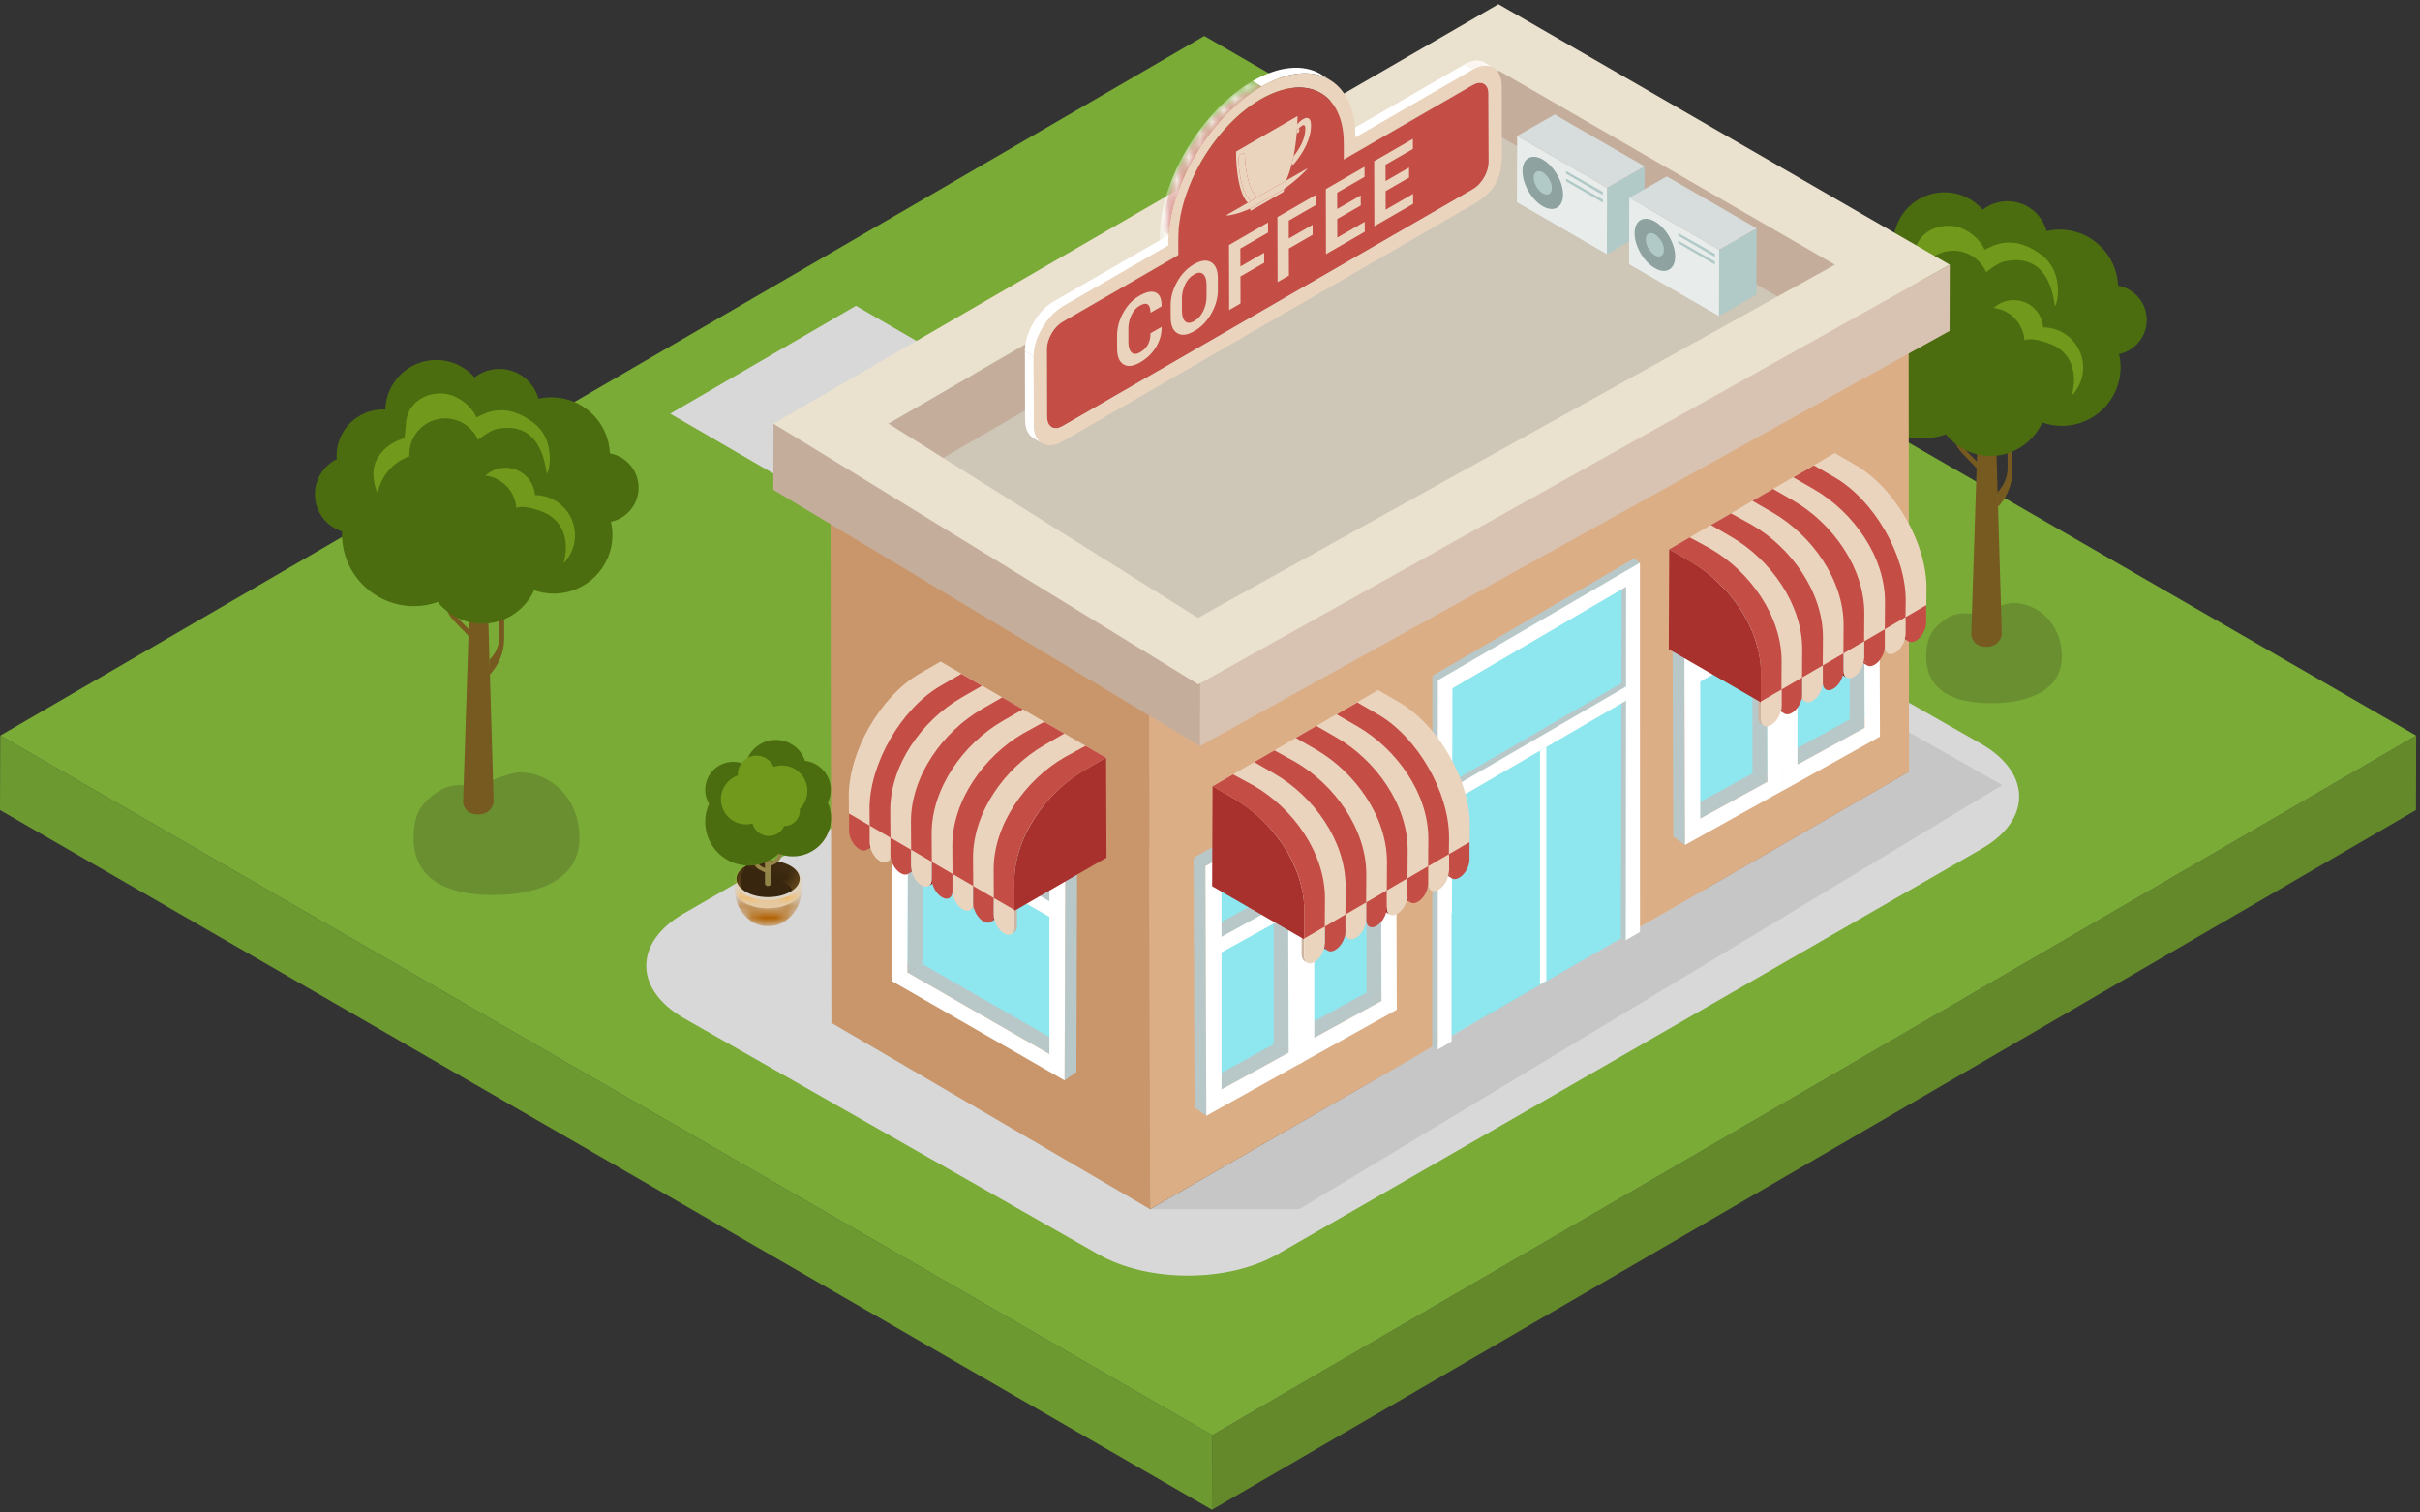<?xml version="1.0" encoding="UTF-8"?>
<svg width="208px" height="130px" viewBox="0 0 208 130" version="1.1" xmlns="http://www.w3.org/2000/svg" xmlns:xlink="http://www.w3.org/1999/xlink">
    
    <rect x="0" y="0" width="208" height="130" fill="#333333" stroke="none"/>
    
    <defs>
        <path d="M0,0.329 C0.078,0.372 0.156,0.414 0.232,0.456 L0.232,0.456 C0.787,0.759 1.658,0.757 2.213,0.448 L2.213,0.448 L2.445,0.319 C1.762,0.7 0.683,0.7 0,0.329" id="path-1"></path>
        <path d="M0,0.331 C0.077,0.372 0.154,0.415 0.232,0.456 L0.232,0.456 C0.785,0.758 1.657,0.757 2.21,0.449 L2.21,0.449 L2.445,0.319 C1.76,0.701 0.683,0.701 0,0.331" id="path-3"></path>
        <path d="M4.894,1.214 C3.072,2.23 0.07,1.494 0.001,0.064 L0.001,0.064 C0.038,1.295 0.63,2.331 1.666,2.934 L1.666,2.934 C3.227,3.803 5.692,2.72 5.782,0.061 L5.782,0.061 C5.757,0.482 5.46,0.899 4.894,1.214" id="path-5"></path>
        <path d="M0.81,1.172 C0.272,0.85 0.006,0.435 0.005,0.018 L0.005,0.018 C0.006,0.79 -0.115,1.327 0.812,1.885 L0.812,1.885 C2.619,2.971 5.793,2.211 5.789,0.711 L5.789,0.711 L5.788,0 C5.791,1.499 2.615,2.26 0.81,1.172" id="path-7"></path>
        <path d="M0,1.756 C0.001,2.173 0.267,2.588 0.805,2.91 L0.805,2.91 C2.61,3.998 5.786,3.239 5.783,1.738 L5.783,1.738 C5.774,1.348 5.586,1.023 5.306,0.773 L5.306,0.773 C5.142,0.625 5.039,0.567 4.943,0.505 L4.943,0.505 C4.364,0.161 3.628,0 2.901,0 L2.901,0 C1.451,0 0.041,0.642 0,1.756 M0.931,2.696 C-0.108,2.072 -0.071,1.078 1.011,0.471 L1.011,0.471 C2.092,-0.131 3.812,-0.114 4.851,0.512 L4.851,0.512 C5.889,1.137 5.854,2.134 4.771,2.736 L4.771,2.736 C4.242,3.03 3.56,3.177 2.881,3.177 L2.881,3.177 C2.171,3.177 1.462,3.017 0.931,2.696" id="path-9"></path>
        <path d="M0,1.755 C0,2.17 0.268,2.587 0.804,2.909 L0.804,2.909 C2.61,3.996 5.786,3.238 5.781,1.737 L5.781,1.737 C5.771,1.349 5.586,1.024 5.307,0.773 L5.307,0.773 C5.139,0.623 5.04,0.566 4.94,0.505 L4.94,0.505 C4.937,0.504 4.935,0.503 4.933,0.501 L4.933,0.501 C4.928,0.499 4.924,0.498 4.919,0.497 L4.919,0.497 C4.924,0.498 4.928,0.499 4.933,0.501 L4.933,0.501 C4.355,0.16 3.622,0 2.899,0 L2.899,0 C1.451,0 0.042,0.642 0,1.755 M0.93,2.697 C-0.108,2.072 -0.072,1.077 1.008,0.471 L1.008,0.471 C2.09,-0.132 3.812,-0.116 4.85,0.51 L4.85,0.51 C5.891,1.135 5.853,2.132 4.77,2.735 L4.77,2.735 C4.241,3.03 3.56,3.177 2.881,3.177 L2.881,3.177 C2.17,3.177 1.461,3.016 0.93,2.697" id="path-11"></path>
        <path d="M0,2.299 L0.755,2.737 C1.487,2.315 2.085,1.284 2.082,0.439 L2.082,0.439 L1.326,1.42092952e-14 C1.328,0.846 0.733,1.874 0,2.299" id="path-13"></path>
        <path d="M0,2.299 L0.755,2.737 C1.487,2.315 2.085,1.284 2.082,0.439 L2.082,0.439 L1.326,1.42092952e-14 C1.328,0.846 0.733,1.874 0,2.299" id="path-15"></path>
        <path d="M0,2.299 L0.755,2.737 C1.487,2.315 2.085,1.284 2.082,0.439 L2.082,0.439 L1.326,1.42092952e-14 C1.328,0.846 0.733,1.874 0,2.299" id="path-17"></path>
        <path d="M0.389,0.85 L1.146,1.289 C1.145,0.872 0.997,0.576 0.756,0.438 L0.756,0.438 L1.42108547e-14,0 C0.24,0.137 0.389,0.432 0.389,0.85" id="path-19"></path>
        <path d="M0,0.371 C0.227,0.503 0.528,0.678 0.755,0.81 L0.755,0.81 C1.124,0.597 1.459,0.578 1.702,0.719 L1.702,0.719 L0.946,0.281 C0.844,0.221 0.726,0.19 0.594,0.19 L0.594,0.19 C0.416,0.19 0.214,0.248 0,0.371" id="path-21"></path>
        <path d="M-1.42108547e-14,0.449 L0.755,0.888 C1.44,0.493 2.061,0.455 2.512,0.718 L2.512,0.718 L1.756,0.278 C1.567,0.169 1.347,0.112 1.105,0.112 L1.105,0.112 C0.772,0.112 0.397,0.22 -1.42108547e-14,0.449" id="path-23"></path>
        <path d="M0,0.28 L0.755,0.721 C0.998,0.861 1.333,0.84 1.702,0.628 L1.702,0.628 L0.948,0.19 C0.577,0.402 0.242,0.422 0,0.28" id="path-25"></path>
        <path d="M0.389,0.853 L1.146,1.294 C0.905,1.153 0.758,0.86 0.756,0.439 L0.756,0.439 L0,0 C0.004,0.42 0.15,0.714 0.389,0.853" id="path-27"></path>
        <path d="M1.42108547e-14,2.297 L0.755,2.737 C0.751,1.894 1.351,0.861 2.08,0.438 L2.08,0.438 C1.827,0.294 1.575,0.148 1.324,0 L1.324,0 C0.594,0.422 -0.004,1.456 1.42108547e-14,2.297" id="path-29"></path>
        <path d="M1.42108547e-14,2.297 L0.755,2.737 C0.751,1.894 1.351,0.861 2.08,0.438 L2.08,0.438 C1.827,0.294 1.575,0.148 1.324,0 L1.324,0 C0.594,0.422 -0.004,1.456 1.42108547e-14,2.297" id="path-31"></path>
        <path d="M1.42108547e-14,2.297 L0.755,2.737 C0.751,1.894 1.351,0.861 2.08,0.438 L2.08,0.438 C1.827,0.294 1.575,0.148 1.324,0 L1.324,0 C0.594,0.422 -0.004,1.456 1.42108547e-14,2.297" id="path-33"></path>
        <path d="M0,4.264 L0.753,4.703 C0.751,3.138 1.853,1.224 3.217,0.438 L3.217,0.438 L2.461,0 C1.098,0.786 -0.006,2.7 0,4.264 L0,4.264 Z" id="path-35"></path>
        <path d="M0.997,1.86 C1.037,2.002 1.07,2.15 1.101,2.302 L1.101,2.302 C1.111,2.293 1.125,2.285 1.138,2.277 L1.138,2.277 C1.125,2.285 1.111,2.293 1.101,2.302 L1.101,2.302 C1.181,2.73 1.736,3.453 1.739,3.955 L1.739,3.955 C1.739,3.998 1.736,4.038 1.736,4.08 L1.736,4.08 L2.49,4.557 L2.49,4.433 C2.487,3.011 2.142,1.875 1.546,1.069 L1.546,1.069 C0.897,0.52 0.76,0.441 0,0 L0,0 C0.45,0.474 0.792,1.098 0.997,1.86 L0.997,1.86 Z" id="path-37"></path>
        <path d="M0.751,0.598 C0.788,0.628 0.848,0.654 0.89,0.678 L0.89,0.678 C1.487,1.026 1.648,1.118 2.297,1.667 L2.297,1.667 C2.005,1.277 1.66,0.964 1.262,0.734 L1.262,0.734 L0,0 C0.275,0.16 0.527,0.359 0.751,0.598 L0.751,0.598 Z" id="path-39"></path>
        <path d="M0,1.008 L1.263,1.744 C3.287,0.573 5.119,0.455 6.419,1.21 L6.419,1.21 L5.157,0.476 C4.617,0.163 3.987,0 3.288,0 L3.288,0 C2.304,0 1.185,0.324 0,1.008" id="path-41"></path>
        <path d="M0,11.977 C0,12.02 0.003,12.057 0.003,12.101 L0.003,12.101 L1.266,12.834 C1.266,12.792 1.263,12.754 1.263,12.712 L1.263,12.712 C1.252,8.364 4.428,3.003 8.354,0.736 L8.354,0.736 L7.091,-1.42092952e-14 C3.165,2.268 -0.015,7.629 0,11.977" id="path-43"></path>
        <path d="M0,13.547 C0,13.597 0.002,13.643 0.002,13.692 L0.002,13.692 L0.756,14.169 C0.756,14.12 0.753,14.075 0.753,14.024 L0.753,14.024 C0.74,9.11 4.331,3.044 8.772,0.479 L8.772,0.479 L8.018,0 C3.578,2.566 -0.012,8.632 0,13.547" id="path-45"></path>
        <path d="M0.531,0.269 C0.527,0.562 0.422,0.767 0.259,0.861 L0.259,0.861 C0.271,0.856 0.281,0.85 0.291,0.842 L0.291,0.842 C0.294,0.841 0.3,0.839 0.302,0.837 L0.302,0.837 C0.328,0.821 0.353,0.806 0.381,0.789 L0.381,0.789 C0.383,0.789 0.389,0.787 0.391,0.786 L0.391,0.786 C0.403,0.778 0.411,0.772 0.422,0.767 L0.422,0.767 C0.443,0.755 0.462,0.743 0.478,0.733 L0.478,0.733 C0.641,0.638 0.742,0.432 0.742,0.139 L0.742,0.139" id="path-47"></path>
        <path d="M0.529,0.267 C0.529,0.56 0.42,0.765 0.258,0.861 L0.258,0.861 C0.334,0.817 0.406,0.775 0.476,0.73 L0.476,0.73 C0.64,0.636 0.74,0.43 0.742,0.138 L0.742,0.138" id="path-49"></path>
        <path d="M0.264,0.594 C0.282,0.604 0.3,0.615 0.321,0.626 L0.321,0.626 C0.333,0.632 0.342,0.639 0.352,0.646 L0.352,0.646 C0.356,0.647 0.359,0.649 0.364,0.651 L0.364,0.651 C0.388,0.667 0.416,0.682 0.441,0.697 L0.441,0.697 C0.443,0.699 0.45,0.702 0.451,0.703 L0.451,0.703 C0.456,0.707 0.462,0.71 0.468,0.713 L0.468,0.713 C0.315,0.613 0.216,0.411 0.212,0.13 L0.212,0.13 L5.55111512e-17,0 C0.002,0.292 0.103,0.497 0.264,0.594" id="path-51"></path>
        <path d="M0.523,0.732 C0.595,0.777 0.669,0.817 0.743,0.861 L0.743,0.861 C0.58,0.765 0.472,0.561 0.472,0.269 L0.472,0.269 L0.258,0.138 C0.262,0.431 0.36,0.637 0.523,0.732" id="path-53"></path>
        <path d="M0.523,0.733 C0.539,0.743 0.558,0.753 0.579,0.766 L0.579,0.766 C0.59,0.77 0.599,0.776 0.612,0.785 L0.612,0.785 C0.614,0.786 0.619,0.789 0.622,0.789 L0.622,0.789 C0.647,0.806 0.675,0.82 0.7,0.835 L0.7,0.835 C0.701,0.838 0.708,0.841 0.709,0.842 L0.709,0.842 C0.719,0.848 0.731,0.854 0.743,0.861 L0.743,0.861 C0.58,0.766 0.474,0.561 0.47,0.269 L0.47,0.269 L0.258,0.139 C0.259,0.431 0.361,0.636 0.523,0.733" id="path-55"></path>
        <path d="M0.521,0.731 C0.595,0.776 0.668,0.817 0.743,0.86 L0.743,0.86 C0.579,0.765 0.473,0.561 0.473,0.267 L0.473,0.267 L0.257,0.139 C0.261,0.431 0.36,0.635 0.521,0.731" id="path-57"></path>
    </defs>
    <g id="能源云系统V1.0" stroke="none" stroke-width="1" fill="none" fill-rule="evenodd">
        <g id="1.站控系统（站点）首页" transform="translate(-991, -735)">
            <g id="content" transform="translate(440, 336)">
                <g id="img_咖啡店_def" transform="translate(551, 399.359)">
                    <g id="底座" transform="translate(0, 2.734)">
                        <polygon id="Fill-1" fill="#64892B" points="104.185 120.266 104.167 126.669 207.656 66.534 207.673 60.132"></polygon>
                        <polygon id="Fill-2" fill="#6D9931" points="0 66.535 104.167 126.669 104.185 120.266 0.019 60.132"></polygon>
                        <polygon id="Fill-3" fill="#7AAB36" points="0.019 60.132 104.185 120.267 207.673 60.132 103.509 0"></polygon>
                    </g>
                    <g id="编组" transform="translate(27.066, 0)">
                        <polygon id="Fill-218" fill="#D8D8D8" points="87.324 49.579 71.359 58.855 30.537 35.199 46.502 25.923"></polygon>
                        <path d="M150.146,56.076 C150.146,58.999 147.281,60.084 144.065,60.084 C140.847,60.084 138.498,58.999 138.498,56.076 C138.498,54.482 138.953,53.642 140.265,52.788 C141.428,52.028 142.527,52.565 143.173,52.342 C143.817,52.119 145.21,51.482 145.939,51.472 C147.966,51.44 150.146,53.153 150.146,56.076" id="Fill-20" fill="#231F20" opacity="0.2"></path>
                        <path d="M143.536,40.01 L141.975,38.425 C141.507,37.955 140.914,37.358 140.965,35.634 L140.965,28.603 L140.704,28.603 L140.704,35.928 C140.704,37.58 141.119,38.141 141.836,38.855 C142.886,39.901 143.152,40.304 143.612,40.764 L143.612,40.198 L143.536,40.01 Z" id="Fill-22" fill="#775A20"></path>
                        <path d="M143.109,31.123 L144.312,31.153 L144.99,54.186 C144.99,54.186 144.855,55.23 143.654,55.23 C142.425,55.23 142.363,54.2 142.363,54.2 L143.109,31.123 Z" id="Fill-24" fill="#775A20"></path>
                        <path d="M144.652,41.903 L144.652,41.903 C145.185,41.37 145.487,40.644 145.487,39.891 L145.487,30.955 L145.894,30.955 L145.894,40.118 C145.894,41.304 145.42,42.448 144.582,43.286 L144.652,41.903 Z" id="Fill-26" fill="#775A20"></path>
                        <path d="M145.911,36.47 L147.03,35.334 C147.365,34.999 147.79,34.572 147.753,33.336 L147.753,28.303 L147.941,28.303 L147.941,33.548 C147.941,34.731 147.642,35.132 147.13,35.643 C146.379,36.391 146.186,36.681 145.856,37.011 L145.856,36.605 L145.911,36.47 Z" id="Fill-28" fill="#C4B08D"></path>
                        <path d="M157.447,27.141 C157.447,25.671 156.384,24.448 154.987,24.194 C154.87,21.513 152.664,19.372 149.953,19.372 C149.57,19.372 149.197,19.42 148.841,19.5 C148.435,18.021 147.088,16.933 145.48,16.933 C144.677,16.933 143.939,17.206 143.352,17.662 C142.547,16.748 141.371,16.168 140.058,16.168 C137.679,16.168 135.745,18.065 135.677,20.428 C135.611,20.426 135.549,20.418 135.483,20.418 C133.276,20.418 131.488,22.208 131.488,24.412 C131.488,24.507 131.496,24.601 131.502,24.693 C130.39,25.242 129.626,26.383 129.626,27.706 C129.626,29.207 130.609,30.478 131.966,30.912 C131.962,30.985 131.955,31.057 131.955,31.133 C131.955,34.552 134.724,37.324 138.145,37.324 C138.865,37.324 139.552,37.196 140.193,36.971 C141.095,38.105 142.475,38.83 144.023,38.83 C145.994,38.83 147.687,37.653 148.474,35.954 C149,36.141 149.564,36.247 150.153,36.247 C152.939,36.247 155.199,33.988 155.199,31.203 C155.199,30.814 155.15,30.438 155.067,30.074 C156.426,29.79 157.447,28.585 157.447,27.141" id="Fill-30" fill="#4B6D0F"></path>
                        <path d="M137.746,24.45 C137.741,24.391 137.738,24.332 137.738,24.274 C137.738,22.571 139.119,21.191 140.822,21.191 C142.085,21.191 143.172,21.951 143.646,23.039 C144.045,22.703 144.776,22.202 145.243,22.104 C149.436,21.239 149.447,26.045 149.578,25.93 C149.77,25.763 150.347,23.113 148.504,21.639 C145.843,19.511 143.939,20.958 143.514,21.106 C143.037,20.019 141.716,19.044 140.453,19.044 C138.75,19.044 137.436,20.146 137.436,21.849 C137.436,21.908 137.32,22.845 137.326,22.903 C136.394,23.102 134.654,24.127 134.654,25.94 C134.654,26.548 134.786,27.123 135.021,27.643 C135.285,26.151 136.342,24.936 137.746,24.45" id="Fill-32" fill="#71991C"></path>
                        <path d="M144.92,26.253 C146.092,26.662 146.853,27.72 146.944,28.886 C147.507,28.624 148.594,29.002 149.035,29.155 C150.951,29.824 151.566,31.686 150.99,33.654 C151.338,33.304 151.618,32.872 151.79,32.374 C152.419,30.574 151.47,28.603 149.668,27.973 C149.297,27.844 148.918,27.782 148.546,27.781 C148.468,26.804 147.832,25.917 146.848,25.574 C145.93,25.253 144.952,25.492 144.283,26.106 C144.495,26.132 144.709,26.178 144.92,26.253" id="Fill-34" fill="#71991C"></path>
                        <g id="树" transform="translate(0, 30.583)">
                            <path d="M22.738,41.08 C22.738,44.656 19.233,45.985 15.299,45.985 C11.363,45.985 8.488,44.656 8.488,41.08 C8.488,39.13 9.045,38.104 10.647,37.058 C12.073,36.128 13.417,36.786 14.206,36.512 C14.994,36.239 16.7,35.46 17.593,35.446 C20.071,35.41 22.738,37.505 22.738,41.08" id="Fill-36" fill="#231F20" opacity="0.2"></path>
                            <path d="M13.91,23.842 L12.351,22.257 C11.881,21.789 11.289,21.19 11.34,19.464 L11.34,12.435 L11.078,12.435 L11.078,19.759 C11.078,21.412 11.494,21.972 12.209,22.686 C13.26,23.732 13.527,24.136 13.988,24.596 L13.988,24.03 L13.91,23.842 Z" id="Fill-38" fill="#775A20"></path>
                            <path d="M13.484,14.954 L14.686,14.984 L15.364,38.017 C15.364,38.017 15.229,39.062 14.029,39.062 C12.798,39.062 12.736,38.032 12.736,38.032 L13.484,14.954 Z" id="Fill-40" fill="#775A20"></path>
                            <path d="M15.026,25.735 L15.026,25.735 C15.56,25.202 15.859,24.475 15.859,23.722 L15.859,14.786 L16.268,14.786 L16.268,23.949 C16.268,25.134 15.793,26.279 14.957,27.117 L15.026,25.735 Z" id="Fill-42" fill="#775A20"></path>
                            <path d="M27.82,10.973 C27.82,9.503 26.759,8.28 25.359,8.027 C25.244,5.344 23.039,3.204 20.328,3.204 C19.944,3.204 19.572,3.25 19.215,3.331 C18.81,1.852 17.461,0.764 15.852,0.764 C15.05,0.764 14.313,1.037 13.724,1.494 C12.92,0.579 11.746,0 10.433,0 C8.052,0 6.119,1.897 6.05,4.26 C5.984,4.257 5.922,4.25 5.858,4.25 C3.651,4.25 1.862,6.038 1.862,8.244 C1.862,8.339 1.87,8.431 1.875,8.525 C0.766,9.074 0,10.215 0,11.537 C0,13.039 0.981,14.308 2.34,14.742 C2.337,14.816 2.328,14.889 2.328,14.964 C2.328,18.384 5.099,21.156 8.521,21.156 C9.24,21.156 9.926,21.027 10.566,20.802 C11.469,21.936 12.851,22.662 14.397,22.662 C16.367,22.662 18.063,21.484 18.848,19.787 C19.374,19.973 19.937,20.079 20.527,20.079 C23.311,20.079 25.572,17.82 25.572,15.035 C25.572,14.645 25.525,14.269 25.439,13.905 C26.801,13.621 27.82,12.416 27.82,10.973" id="Fill-46" fill="#4B6D0F"></path>
                            <path d="M8.119,8.281 C8.116,8.224 8.114,8.164 8.114,8.104 C8.114,6.403 9.495,5.022 11.196,5.022 C12.459,5.022 13.545,5.782 14.02,6.869 C14.42,6.535 15.151,6.032 15.617,5.935 C19.81,5.071 19.822,9.877 19.953,9.761 C20.143,9.595 20.721,6.945 18.879,5.47 C16.217,3.341 14.313,4.789 13.889,4.936 C13.41,3.849 12.089,2.875 10.827,2.875 C9.125,2.875 7.812,3.978 7.812,5.678 C7.812,5.739 7.695,6.676 7.699,6.733 C6.767,6.933 5.027,7.959 5.027,9.772 C5.027,10.378 5.161,10.954 5.396,11.473 C5.66,9.985 6.718,8.767 8.119,8.281" id="Fill-48" fill="#71991C"></path>
                            <path d="M15.293,10.084 C16.466,10.495 17.227,11.553 17.317,12.718 C17.881,12.456 18.968,12.834 19.411,12.988 C21.324,13.656 21.939,15.517 21.364,17.485 C21.711,17.133 21.99,16.702 22.166,16.206 C22.793,14.405 21.843,12.434 20.041,11.804 C19.671,11.675 19.291,11.615 18.918,11.612 C18.844,10.636 18.204,9.749 17.222,9.405 C16.303,9.084 15.326,9.321 14.656,9.938 C14.869,9.964 15.082,10.01 15.293,10.084" id="Fill-50" fill="#71991C"></path>
                        </g>
                        <path d="M143.243,63.59 C147.54,66.073 147.564,70.093 143.294,72.574 L82.783,107.417 C78.515,109.9 71.571,109.9 67.273,107.417 L31.717,87.158 C27.42,84.68 27.397,80.656 31.668,78.176 L92.177,43.333 C96.447,40.853 103.39,40.853 107.689,43.333 L143.243,63.59 Z" id="Fill-52" fill="#D8D8D8"></path>
                        <path d="M90.802,35.418 L97.773,31.193 L97.773,49.9 L90.802,53.496 L90.802,35.418 Z M101.716,54.676 L101.643,10.306 L44.318,43.655 L45.542,87.467 L70.076,73.388 L101.716,54.676 Z" id="Fill-54" fill="#4B7FBC"></path>
                        <polygon id="Fill-56" fill="#5B564F" points="71.782 103.572 53.976 82.641 110.228 50.317 136.991 65.963"></polygon>
                        <polygon id="Fill-58" fill="#FFFFFF" points="71.683 92.784 62.658 87.578 71.771 82.332 80.798 87.537"></polygon>
                        <polygon id="Fill-60" fill="#FFFFFF" points="90.734 82.114 81.709 76.909 91.653 71.299 100.679 76.504"></polygon>
                        <polygon id="Fill-62" fill="#FFFFFF" points="110.527 70.86 101.499 65.656 111.445 60.047 120.366 65.403"></polygon>
                        <polygon id="Fill-64" fill="#FFFFFF" points="129.107 70.203 120.302 65.342 128.205 60.913 137.014 65.911"></polygon>
                        <polygon id="Fill-66" fill="#FFFFFF" points="109.769 81.694 100.666 76.47 110.612 70.86 119.527 76.046"></polygon>
                        <polygon id="Fill-68" fill="#FFFFFF" points="91.609 71.344 82.585 66.138 92.529 60.527 101.553 65.734"></polygon>
                        <polygon id="Fill-70" fill="#FFFFFF" points="71.772 82.507 62.962 77.478 72.814 71.784 81.717 76.899"></polygon>
                        <polygon id="Fill-72" fill="#FFFFFF" points="90.066 92.994 80.876 87.549 90.822 81.938 99.989 87.339 97.72 88.651"></polygon>
                        <path d="M64.015,89.117 L50.613,81.666 L50.613,62.961 L64.015,71.04 L64.015,89.117 Z M71.753,59.545 L44.318,43.655 L44.391,87.558 L71.782,103.572 L71.753,59.545 Z" id="Fill-74" fill="#C9966B"></path>
                        <polygon id="Fill-76" fill="#231F20" opacity="0.1" points="71.782 103.572 84.605 103.569 145.03 67.119 133.446 60.565"></polygon>
                        <path d="M128.51,51.512 L115.109,44.062 L115.109,25.356 L128.51,33.435 L128.51,51.512 Z M136.248,21.942 L108.813,6.05 L108.886,49.954 L136.32,65.845 L136.248,21.942 Z" id="Fill-78" fill="#9C9EA0"></path>
                        <path d="M77.039,92.903 L77.039,74.827 L91.987,65.917 L91.987,84.623 L77.039,92.903 Z M118.186,51.307 L125.159,47.081 L125.159,65.788 L118.186,69.384 L118.186,51.307 Z M97.199,58.953 L113.09,49.329 L113.277,79.66 L137.015,65.97 L136.978,21.547 L71.691,59.2 L71.782,103.572 L97.039,89.032 L97.199,58.953 Z" id="Fill-80" fill="#DBAE86"></path>
                        <polygon id="Fill-82" fill="#CEC6B7" points="77.039 55.862 51.572 39.829 103.31 8.864 130.744 24.754"></polygon>
                        <polygon id="Fill-84" fill="#8EE6EF" points="64.015 89.62 50.613 82.17 50.613 63.464 64.015 71.542"></polygon>
                        <polygon id="Fill-86" fill="#B8C8C9" points="64.424 76.561 50.919 68.805 50.919 70.139 64.424 77.898"></polygon>
                        <polygon id="Fill-88" fill="#B8C8C9" points="50.926 83.222 52.218 82.502 64.423 89.518 63.13 90.238"></polygon>
                        <polygon id="Fill-90" fill="#B8C8C9" points="50.993 64.782 52.219 64.061 52.219 82.502 50.927 83.222"></polygon>
                        <polygon id="Fill-92" fill="#B8C8C9" points="64.509 71.045 65.525 70.316 65.45 91.776 64.436 92.504"></polygon>
                        <polygon id="Fill-94" fill="#B8C8C9" points="49.685 62.516 50.7 61.789 65.525 70.317 64.509 71.045"></polygon>
                        <path d="M63.13,90.238 L63.13,71.798 L50.992,64.783 L50.926,83.222 L63.13,90.238 Z M49.685,62.515 L64.51,71.045 L64.436,92.504 L49.611,83.975 L49.685,62.515 Z" id="Fill-96" fill="#FFFFFF"></path>
                        <polygon id="Fill-98" fill="#FFFFFF" points="63.603 77.383 50.098 69.626 50.098 70.96 63.603 78.719"></polygon>
                        <polygon id="Fill-100" fill="#8EE6EF" points="85.013 88.22 91.987 84.623 91.987 65.918 85.013 70.143"></polygon>
                        <polygon id="Fill-102" fill="#B8C8C9" points="84.605 75.163 91.679 71.258 91.679 72.592 84.605 76.496"></polygon>
                        <polygon id="Fill-104" fill="#B8C8C9" points="91.675 85.675 90.381 84.956 84.605 88.116 85.898 88.837"></polygon>
                        <polygon id="Fill-106" fill="#B8C8C9" points="91.607 67.235 90.381 66.515 90.381 84.956 91.675 85.674"></polygon>
                        <polygon id="Fill-108" fill="#B8C8C9" points="84.517 69.645 83.502 68.918 83.578 90.376 84.591 91.103"></polygon>
                        <polygon id="Fill-110" fill="#B8C8C9" points="92.916 64.969 91.899 64.242 83.503 68.917 84.518 69.644"></polygon>
                        <path d="M85.898,88.837 L91.675,85.675 L91.607,67.236 L85.898,70.397 L85.898,88.837 Z M92.99,86.428 L84.591,91.103 L84.517,69.644 L92.916,64.969 L92.99,86.428 Z" id="Fill-112" fill="#FFFFFF"></path>
                        <polygon id="Fill-114" fill="#FFFFFF" points="85.425 75.983 92.5 72.078 92.5 73.415 85.425 77.318"></polygon>
                        <polygon id="Fill-116" fill="#8EE6EF" points="77.039 92.66 84.013 89.065 84.013 70.36 77.039 74.583"></polygon>
                        <polygon id="Fill-118" fill="#B8C8C9" points="76.63 79.604 83.706 75.7 83.706 77.034 76.63 80.938"></polygon>
                        <polygon id="Fill-120" fill="#B8C8C9" points="83.699 90.117 82.408 89.396 76.631 92.558 77.924 93.279"></polygon>
                        <polygon id="Fill-122" fill="#B8C8C9" points="83.633 71.675 82.408 70.956 82.408 89.396 83.699 90.116"></polygon>
                        <polygon id="Fill-124" fill="#B8C8C9" points="76.542 74.086 75.528 73.359 75.604 94.818 76.617 95.545"></polygon>
                        <polygon id="Fill-126" fill="#B8C8C9" points="84.939 69.411 83.924 68.684 75.528 73.359 76.542 74.086"></polygon>
                        <path d="M77.924,93.279 L83.698,90.116 L83.633,71.675 L77.924,74.839 L77.924,93.279 Z M85.013,90.87 L76.617,95.545 L76.541,74.086 L84.939,69.41 L85.013,90.87 Z" id="Fill-128" fill="#FFFFFF"></path>
                        <polygon id="Fill-130" fill="#FFFFFF" points="77.451 80.425 84.524 76.519 84.524 77.856 77.451 81.759"></polygon>
                        <polygon id="Fill-132" fill="#8EE6EF" points="126.542 64.743 133.513 61.15 133.513 42.442 126.542 46.667"></polygon>
                        <polygon id="Fill-134" fill="#B8C8C9" points="126.132 51.686 133.206 47.782 133.206 49.116 126.132 53.02"></polygon>
                        <polygon id="Fill-136" fill="#B8C8C9" points="133.203 62.199 131.91 61.479 126.132 64.64 127.426 65.361"></polygon>
                        <polygon id="Fill-138" fill="#B8C8C9" points="133.135 43.76 131.909 43.038 131.909 61.479 133.202 62.199"></polygon>
                        <polygon id="Fill-140" fill="#B8C8C9" points="126.045 46.169 125.031 45.441 125.105 66.899 126.119 67.627"></polygon>
                        <polygon id="Fill-142" fill="#B8C8C9" points="134.441 41.493 133.428 40.766 125.031 45.441 126.045 46.169"></polygon>
                        <path d="M127.425,65.361 L133.202,62.199 L133.135,43.76 L127.425,46.92 L127.425,65.361 Z M134.516,62.953 L126.118,67.627 L126.044,46.169 L134.441,41.493 L134.516,62.953 Z" id="Fill-144" fill="#FFFFFF"></path>
                        <polygon id="Fill-146" fill="#FFFFFF" points="126.952 52.506 134.027 48.603 134.027 49.939 126.952 53.843"></polygon>
                        <polygon id="Fill-148" fill="#8EE6EF" points="118.186 69.383 125.159 65.788 125.159 47.081 118.186 51.306"></polygon>
                        <polygon id="Fill-150" fill="#B8C8C9" points="117.777 56.326 124.851 52.423 124.851 53.758 117.777 57.66"></polygon>
                        <polygon id="Fill-152" fill="#B8C8C9" points="124.847 66.839 123.554 66.119 117.777 69.281 119.071 70.002"></polygon>
                        <polygon id="Fill-154" fill="#B8C8C9" points="124.781 48.399 123.554 47.679 123.554 66.12 124.847 66.838"></polygon>
                        <polygon id="Fill-156" fill="#B8C8C9" points="117.689 50.808 116.673 50.08 116.75 71.541 117.763 72.266"></polygon>
                        <polygon id="Fill-158" fill="#B8C8C9" points="126.086 46.132 125.072 45.405 116.674 50.081 117.69 50.809"></polygon>
                        <path d="M119.071,70.002 L124.847,66.839 L124.781,48.4 L119.071,51.561 L119.071,70.002 Z M126.162,67.592 L117.763,72.266 L117.689,50.809 L126.086,46.132 L126.162,67.592 Z" id="Fill-160" fill="#FFFFFF"></path>
                        <polygon id="Fill-162" fill="#FFFFFF" points="118.597 57.146 125.673 53.243 125.673 54.576 118.597 58.482"></polygon>
                        <polygon id="Fill-164" fill="#8EE6EF" points="97.01 89.059 109.747 81.733 113.256 79.717 113.069 49.367 97.179 58.992"></polygon>
                        <polygon id="Fill-166" fill="#B8C8C9" points="96.64 67.466 112.811 58.066 112.811 59.279 96.64 68.68"></polygon>
                        <polygon id="Fill-168" fill="#B8C8C9" points="113.427 50.481 112.314 49.825 112.247 80.278 112.669 80.452 113.423 79.99"></polygon>
                        <polygon id="Fill-170" fill="#B8C8C9" points="96.97 58.387 96.049 57.726 96.031 89.608 96.511 89.854"></polygon>
                        <polygon id="Fill-172" fill="#B8C8C9" points="113.897 48.033 113.418 47.624 96.049 57.726 96.97 58.387"></polygon>
                        <polygon id="Fill-174" fill="#FFFFFF" points="97.341 67.577 113.511 58.177 113.511 59.389 97.341 68.79"></polygon>
                        <polygon id="Fill-176" fill="#FFFFFF" points="97.698 78.107 97.728 78.107 97.771 58.798 112.7 50.071 112.67 80.453 113.89 79.742 113.887 48.011 96.516 58.112 96.512 89.854 97.698 89.158"></polygon>
                        <polygon id="Fill-178" fill="#FFFFFF" points="105.843 83.94 105.298 84.257 105.298 64.174 105.843 63.841"></polygon>
                        <polygon id="Fill-180" fill="#C4AD9B" points="130.677 22.291 130.66 27.981 101.773 11.306 101.788 5.616"></polygon>
                        <polygon id="Fill-182" fill="#C4AD9B" points="103.997 4.323 103.98 10.015 49.277 41.738 49.293 36.047"></polygon>
                        <polygon id="Fill-184" fill="#C4AD9B" points="76.091 58.068 76.075 63.758 39.401 41.741 39.416 36.051"></polygon>
                        <polygon id="Fill-186" fill="#D8C3B2" points="140.517 22.393 140.5 28.083 76.076 63.758 76.091 58.069"></polygon>
                        <path d="M75.895,52.743 L130.644,22.393 L101.757,5.716 L49.292,36.047 L75.895,52.743 Z M101.724,0 L140.517,22.393 L75.922,58.464 L39.416,36.051 L101.724,0 Z" id="Fill-188" fill="#EAE1CE"></path>
                        <polygon id="Fill-190" fill="#B1C9C7" points="114.286 13.94 114.267 19.645 111.043 21.483 111.061 15.779"></polygon>
                        <polygon id="Fill-192" fill="#E8EDEC" points="111.061 15.779 111.042 21.483 103.319 17.024 103.335 11.319"></polygon>
                        <polygon id="Fill-194" fill="#D7DDDC" points="114.286 13.94 111.061 15.779 103.336 11.319 106.562 9.48"></polygon>
                        <path d="M105.541,13.356 C106.504,13.912 107.283,15.26 107.279,16.365 C107.277,17.472 106.494,17.918 105.529,17.363 C104.567,16.807 103.79,15.46 103.795,14.352 C103.796,13.248 104.578,12.8 105.541,13.356" id="Fill-196" fill="#8EA3A0"></path>
                        <path d="M105.541,14.461 C105.971,14.711 106.32,15.315 106.318,15.811 C106.316,16.306 105.966,16.506 105.533,16.258 C105.102,16.007 104.754,15.404 104.754,14.907 C104.757,14.413 105.106,14.21 105.541,14.461" id="Fill-198" fill="#B1C9C7"></path>
                        <polygon id="Fill-200" fill="#B1C9C7" points="107.54 14.345 110.701 16.14 110.701 16.404 107.54 14.57"></polygon>
                        <polygon id="Fill-202" fill="#B1C9C7" points="107.54 14.998 110.701 16.792 110.701 17.057 107.54 15.223"></polygon>
                        <polygon id="Fill-204" fill="#B1C9C7" points="123.921 19.264 123.903 24.969 120.678 26.806 120.695 21.102"></polygon>
                        <polygon id="Fill-206" fill="#E8EDEC" points="120.695 21.103 120.678 26.806 112.953 22.349 112.97 16.643"></polygon>
                        <polygon id="Fill-208" fill="#D7DDDC" points="123.921 19.264 120.695 21.102 112.971 16.643 116.197 14.805"></polygon>
                        <path d="M115.177,18.681 C116.138,19.236 116.918,20.583 116.913,21.689 C116.911,22.796 116.127,23.243 115.164,22.688 C114.201,22.131 113.423,20.783 113.429,19.677 C113.431,18.573 114.212,18.124 115.177,18.681" id="Fill-210" fill="#8EA3A0"></path>
                        <path d="M115.175,19.785 C115.606,20.035 115.953,20.639 115.951,21.134 C115.95,21.631 115.599,21.831 115.169,21.581 C114.736,21.332 114.388,20.728 114.389,20.231 C114.391,19.737 114.74,19.535 115.175,19.785" id="Fill-212" fill="#B1C9C7"></path>
                        <polygon id="Fill-214" fill="#B1C9C7" points="117.175 19.67 120.335 21.464 120.335 21.73 117.175 19.893"></polygon>
                        <polygon id="Fill-216" fill="#B1C9C7" points="117.175 20.322 120.335 22.116 120.335 22.382 117.175 20.547"></polygon>
                    </g>
                    <g id="编组" transform="translate(143.302, 68.46)">
                        <mask id="mask-2" fill="white">
                            <use xlink:href="#path-1"></use>
                        </mask>
                        <g id="Clip-225"></g>
                    </g>
                    <g id="花盆" transform="translate(60.612, 63.235)">
                        <g id="编组" transform="translate(14.2, 15.401)">
                            <mask id="mask-4" fill="white">
                                <use xlink:href="#path-3"></use>
                            </mask>
                            <g id="Clip-257"></g>
                        </g>
                        <g id="编组-24">
                            <g id="编组-23">
                                <g id="编组-22">
                                    <path d="M7.367,10.852 C8.405,11.476 8.371,12.474 7.287,13.076 C6.205,13.678 4.486,13.663 3.447,13.036 C2.408,12.411 2.445,11.418 3.527,10.81 C4.609,10.209 6.329,10.226 7.367,10.852" id="Fill-258" fill="#38260E"></path>
                                    <g id="编组-21">
                                        <g id="编组" transform="translate(2.518, 12.789)">
                                            <mask id="mask-6" fill="white">
                                                <use xlink:href="#path-5"></use>
                                            </mask>
                                            <g id="Clip-265"></g>
                                            <path d="M1.583,2.884 C0.665,2.326 0.023,1.296 -0,0.017 C0.002,0.435 0.269,0.851 0.807,1.174 C2.61,2.258 5.787,1.501 5.783,0 C5.749,1.729 4.73,2.578 4.127,2.931 C3.436,3.315 2.35,3.313 1.666,2.934 C1.641,2.92 1.607,2.901 1.583,2.884" id="Fill-264" fill="#B26202" mask="url(#mask-6)"></path>
                                        </g>
                                        <g id="编组">
                                            <path d="M5.137,12.345 C5.15,12.662 5.673,12.614 5.673,12.321 L5.676,6.779 C5.676,6.621 5.559,6.491 5.408,6.491 C5.261,6.491 5.141,6.621 5.141,6.781 L5.134,10.937 C5.134,10.949 5.134,10.961 5.137,10.972 L5.137,12.345 Z" id="Fill-266" fill="#938548"></path>
                                            <path d="M6.25,8.646 L6.25,9.601 C6.261,10.014 6.213,10.121 5.936,10.321 L5.414,10.581 L5.557,10.872 L6.085,10.605 C6.537,10.308 6.573,9.989 6.573,9.601 L6.573,8.646 L6.25,8.646 Z" id="Fill-268" fill="#938548"></path>
                                            <path d="M4.453,10.096 L4.453,9.111 L4.122,9.111 L4.122,10.096 C4.122,10.496 4.158,10.83 4.631,11.141 L5.17,11.413 L5.318,11.111 L4.791,10.847 C4.492,10.633 4.443,10.524 4.453,10.096" id="Fill-270" fill="#938548"></path>
                                            <path d="M8.498,6.486 C8.498,7.99 7.278,9.209 5.774,9.209 C4.269,9.209 3.052,7.99 3.052,6.486 C3.052,4.983 4.269,3.763 5.774,3.763 C7.278,3.763 8.498,4.983 8.498,6.486" id="Fill-272" fill="#498C44"></path>
                                            <path d="M10.54,5.395 C10.701,5.063 10.795,4.69 10.795,4.295 C10.795,3.006 9.827,1.945 8.579,1.795 C8.221,0.751 7.235,0 6.069,0 C4.783,0 3.711,0.915 3.468,2.13 C3.148,1.975 2.79,1.883 2.41,1.883 C1.078,1.883 0,2.964 0,4.295 C0,4.737 0.121,5.151 0.33,5.508 C0.118,5.978 0,6.495 0,7.045 C0,9.119 1.681,10.801 3.756,10.801 C4.75,10.801 5.65,10.414 6.322,9.781 C6.695,9.929 7.101,10.013 7.527,10.013 C9.344,10.013 10.818,8.538 10.818,6.719 C10.818,6.247 10.717,5.802 10.54,5.395" id="Fill-274" fill="#4B6D0F"></path>
                                            <path d="M8.781,4.385 C8.781,3.18 7.802,2.201 6.595,2.201 C6.347,2.201 6.106,2.244 5.886,2.32 C5.637,1.752 5.071,1.356 4.412,1.356 C3.523,1.356 2.802,2.076 2.802,2.964 C2.802,2.996 2.805,3.026 2.807,3.056 C1.961,3.35 1.352,4.155 1.352,5.1 C1.352,6.294 2.32,7.26 3.513,7.26 C3.705,7.26 3.889,7.237 4.067,7.188 C4.234,7.806 4.799,8.26 5.468,8.26 C6.058,8.26 6.569,7.908 6.795,7.402 L6.811,7.402 C7.535,7.402 8.123,6.823 8.136,6.102 L8.136,5.935 C8.534,5.539 8.781,4.992 8.781,4.385" id="Fill-276" fill="#71991C"></path>
                                        </g>
                                    </g>
                                </g>
                                <g id="编组" transform="translate(2.512, 12.078)">
                                    <mask id="mask-8" fill="white">
                                        <use xlink:href="#path-7"></use>
                                    </mask>
                                    <g id="Clip-263"></g>
                                    <path d="M0.006,0.728 L0.005,0.018 C0.006,0.434 0.273,0.85 0.81,1.172 C2.615,2.259 5.791,1.499 5.788,-0.001 L5.789,0.711 C5.793,2.211 2.619,2.971 0.813,1.885 C0.275,1.561 0.008,1.145 0.006,0.728" id="Fill-262" fill="#FFAC33" mask="url(#mask-8)"></path>
                                </g>
                            </g>
                            <g id="编组" transform="translate(2.517, 10.34)">
                                <mask id="mask-10" fill="white">
                                    <use xlink:href="#path-9"></use>
                                </mask>
                                <g id="Clip-261"></g>
                                <path d="M4.77,2.736 C3.688,3.338 1.969,3.322 0.93,2.696 C-0.031,2.119 0.864,0.701 1.006,0.49 C1.646,0.712 5.77,2.178 4.77,2.736 M0,1.756 C0,2.172 0.267,2.588 0.804,2.91 C2.61,3.997 5.786,3.237 5.783,1.737 C5.727,-0.58 0.086,-0.552 0,1.756" id="Fill-260" fill="#FFC050" mask="url(#mask-10)"></path>
                            </g>
                        </g>
                    </g>
                    <g id="编组" transform="translate(141.62, 63.4)">
                        <mask id="mask-12" fill="white">
                            <use xlink:href="#path-11"></use>
                        </mask>
                        <g id="Clip-229"></g>
                    </g>
                    <g id="编组" transform="translate(125.87, 13.155)">
                        <g>
                            <mask id="mask-14" fill="white">
                                <use xlink:href="#path-13"></use>
                            </mask>
                            <g id="Clip-279"></g>
                            <path d="M0.755,2.736 L-0.001,2.299 C0.264,2.146 0.512,1.913 0.72,1.64 L1.473,2.077 C1.266,2.352 1.02,2.585 0.755,2.736" id="Fill-278" fill="#FFFFFF" mask="url(#mask-14)"></path>
                        </g>
                        <g>
                            <mask id="mask-16" fill="white">
                                <use xlink:href="#path-15"></use>
                            </mask>
                            <g id="Clip-281"></g>
                            <path d="M1.473,2.078 L0.72,1.641 C0.909,1.387 1.068,1.099 1.176,0.804 L1.93,1.243 C1.824,1.538 1.666,1.826 1.473,2.078" id="Fill-280" fill="#FFFFFF" mask="url(#mask-16)"></path>
                        </g>
                        <g>
                            <mask id="mask-18" fill="white">
                                <use xlink:href="#path-17"></use>
                            </mask>
                            <g id="Clip-283"></g>
                            <path d="M1.93,1.243 L1.176,0.804 C1.273,0.533 1.328,0.258 1.326,-9.99890255e-05 L2.082,0.439 C2.082,0.697 2.028,0.972 1.93,1.243" id="Fill-282" fill="#FFFFFF" mask="url(#mask-18)"></path>
                        </g>
                    </g>
                    <polygon id="Fill-284" fill="#D7D7D7" points="127.952 13.594 127.196 13.155 127.179 7.258 127.935 7.697"></polygon>
                    <g id="编组" transform="translate(126.79, 6.408)">
                        <mask id="mask-20" fill="white">
                            <use xlink:href="#path-19"></use>
                        </mask>
                        <g id="Clip-287"></g>
                        <path d="M1.146,1.29 L0.389,0.85 C0.389,0.433 0.24,0.138 -0,-0 L0.756,0.438 C0.997,0.576 1.145,0.872 1.146,1.29" id="Fill-286" fill="#FFFFFF" mask="url(#mask-20)"></path>
                    </g>
                    <g id="编组" transform="translate(125.844, 6.126)">
                        <mask id="mask-22" fill="white">
                            <use xlink:href="#path-21"></use>
                        </mask>
                        <g id="Clip-289"></g>
                        <path d="M0.755,0.81 L0.001,0.371 C0.37,0.159 0.705,0.141 0.946,0.281 L1.702,0.719 C1.461,0.578 1.124,0.597 0.755,0.81" id="Fill-288" fill="#A86B42" mask="url(#mask-22)"></path>
                    </g>
                    <path d="M127.599,5.017 L128.354,5.457 C127.903,5.195 127.282,5.232 126.597,5.627 L125.842,5.188 C126.527,4.793 127.148,4.757 127.599,5.017" id="Fill-290" fill="#FFFFFF"></path>
                    <g id="编组" transform="translate(125.842, 4.739)">
                        <mask id="mask-24" fill="white">
                            <use xlink:href="#path-23"></use>
                        </mask>
                        <g id="Clip-293"></g>
                        <path d="M0.755,0.888 L-0,0.45 C0.685,0.054 1.306,0.018 1.757,0.278 L2.512,0.718 C2.061,0.456 1.44,0.493 0.755,0.888" id="Fill-292" fill="#F7E8DA" mask="url(#mask-24)"></path>
                    </g>
                    <polygon id="Fill-294" fill="#CACACA" points="91.336 36.264 90.582 35.826 125.869 15.454 126.625 15.891"></polygon>
                    <g id="编组" transform="translate(89.634, 35.636)">
                        <mask id="mask-26" fill="white">
                            <use xlink:href="#path-25"></use>
                        </mask>
                        <g id="Clip-297"></g>
                        <path d="M0.755,0.72 L-0,0.28 C0.242,0.422 0.577,0.402 0.948,0.189 L1.702,0.628 C1.334,0.84 0.998,0.861 0.755,0.72" id="Fill-296" fill="#FFFFFF" mask="url(#mask-26)"></path>
                    </g>
                    <g id="编组" transform="translate(89.245, 35.063)">
                        <mask id="mask-28" fill="white">
                            <use xlink:href="#path-27"></use>
                        </mask>
                        <g id="Clip-299"></g>
                        <path d="M1.146,1.293 L0.389,0.853 C0.151,0.714 0.003,0.419 -0,0 L0.756,0.438 C0.758,0.86 0.906,1.153 1.146,1.293" id="Fill-298" fill="#A86B42" mask="url(#mask-28)"></path>
                    </g>
                    <g id="编组" transform="translate(89.115, 6.497)">
                        <polygon id="Fill-300" fill="#8E5A38" points="0.885 29.005 0.13 28.567 0.115 22.67 0.869 23.109"></polygon>
                        <polygon id="Fill-302" fill="#855534" points="2.195 20.811 1.438 20.372 36.729 0 37.483 0.439"></polygon>
                    </g>
                    <g id="编组" transform="translate(89.23, 26.87)">
                        <g>
                            <mask id="mask-30" fill="white">
                                <use xlink:href="#path-29"></use>
                            </mask>
                            <g id="Clip-305"></g>
                            <path d="M0.754,2.736 L-0.001,2.297 C-0.003,2.04 0.052,1.765 0.149,1.495 L0.905,1.935 C0.809,2.204 0.753,2.478 0.754,2.736" id="Fill-304" fill="#A86B42" mask="url(#mask-30)"></path>
                        </g>
                        <g>
                            <mask id="mask-32" fill="white">
                                <use xlink:href="#path-31"></use>
                            </mask>
                            <g id="Clip-307"></g>
                            <path d="M0.906,1.935 L0.15,1.496 C0.26,1.2 0.418,0.91 0.609,0.657 L1.363,1.096 C1.172,1.35 1.015,1.639 0.906,1.935" id="Fill-306" fill="#DCC4B3" mask="url(#mask-32)"></path>
                        </g>
                        <g>
                            <mask id="mask-34" fill="white">
                                <use xlink:href="#path-33"></use>
                            </mask>
                            <g id="Clip-309"></g>
                            <path d="M1.363,1.096 L0.609,0.657 C0.815,0.383 1.062,0.152 1.324,-0.001 L2.081,0.438 C1.816,0.591 1.572,0.823 1.363,1.096" id="Fill-308" fill="#A86B42" mask="url(#mask-34)"></path>
                        </g>
                    </g>
                    <g id="编组" transform="translate(88.091, 5.189)">
                        <path d="M38.508,1.747 C39.242,1.324 39.842,1.667 39.845,2.509 L39.862,8.405 C39.864,9.249 39.267,10.28 38.534,10.703 L3.245,31.075 C2.514,31.497 1.912,31.159 1.91,30.313 L1.894,24.416 C1.891,23.576 2.489,22.542 3.22,22.119 L38.508,1.747 Z" id="Fill-310" fill="#C44D45"></path>
                        <path d="M0.771,30.971 L0.754,25.075 L0.001,24.636 L0.014,30.532 C0.018,31.312 0.294,31.861 0.737,32.119 L1.494,32.557 C1.049,32.301 0.773,31.751 0.771,30.971" id="Fill-312" fill="#FFFFFF"></path>
                        <polygon id="Fill-314" fill="#FFFFFF" points="3.217 20.811 2.461 20.372 37.751 0 38.506 0.438"></polygon>
                        <path d="M39.862,8.405 L39.845,2.508 C39.842,1.667 39.243,1.325 38.508,1.747 L3.22,22.12 C2.49,22.542 1.891,23.576 1.893,24.418 L1.911,30.313 C1.913,31.159 2.514,31.498 3.246,31.075 L38.535,10.702 C39.267,10.28 39.865,9.25 39.862,8.405 L39.862,8.405 Z M38.507,0.438 C39.867,-0.349 40.979,0.285 40.985,1.85 L41.001,7.746 C41.031,10.205 39.9,11.229 38.54,12.015 L3.249,32.387 C1.888,33.173 0.774,32.541 0.771,30.971 L0.755,25.075 C0.752,23.51 1.854,21.596 3.217,20.811 L38.507,0.438 Z" id="Fill-316" fill="#EBD4BE"></path>
                        <path d="M0.754,25.075 L-1.42108547e-14,24.636 C-0.006,23.072 1.099,21.157 2.461,20.371 L3.217,20.81 C1.854,21.596 0.751,23.509 0.754,25.075" id="Fill-318" fill="#FFFFFF"></path>
                    </g>
                    <g id="编组" transform="translate(88.091, 25.561)">
                        <mask id="mask-36" fill="white">
                            <use xlink:href="#path-35"></use>
                        </mask>
                        <g id="Clip-321"></g>
                        <path d="M2.461,0 C1.97,0.283 1.511,0.714 1.127,1.221 C0.772,1.691 0.481,2.227 0.282,2.772 C0.101,3.275 -0.002,3.786 -0,4.265 L0.754,4.703 C0.753,4.225 0.854,3.714 1.037,3.212 C1.234,2.665 1.527,2.13 1.883,1.661 C2.267,1.152 2.725,0.722 3.217,0.439 L2.461,0 Z" id="Fill-320" fill="#FFFFFF" mask="url(#mask-36)"></path>
                    </g>
                    <g id="编组" transform="translate(96.012, 11.576)" fill="#EBD4BE">
                        <polygon id="Fill-322" points="25.424 0 25.427 0.867 23.075 2.223 23.08 3.628 25.097 2.463 25.099 3.324 23.084 4.488 23.088 6.085 25.442 4.725 25.446 5.585 22.114 7.508 22.1 1.919"></polygon>
                        <polygon id="Fill-324" points="21.268 2.399 21.27 3.266 18.919 4.622 18.925 6.026 20.941 4.861 20.945 5.723 18.926 6.886 18.931 8.484 21.287 7.125 21.291 7.985 17.958 9.908 17.943 4.318"></polygon>
                        <polygon id="Fill-326" points="17.137 4.784 17.14 5.65 14.758 7.025 14.762 8.563 16.806 7.384 16.808 8.245 14.765 9.425 14.774 11.748 13.798 12.309 13.783 6.722"></polygon>
                        <polygon id="Fill-328" points="12.976 7.185 12.978 8.053 10.597 9.427 10.601 10.966 12.644 9.788 12.646 10.648 10.606 11.826 10.611 14.149 9.637 14.712 9.621 9.124"></polygon>
                        <path d="M7.691,13.543 L7.689,12.531 C7.686,12.095 7.586,11.791 7.398,11.624 C7.211,11.453 6.949,11.462 6.616,11.655 C6.284,11.847 6.026,12.131 5.847,12.519 C5.665,12.901 5.573,13.313 5.573,13.75 L5.575,14.764 C5.579,15.207 5.672,15.518 5.857,15.69 C6.043,15.86 6.304,15.85 6.632,15.66 C6.966,15.468 7.227,15.176 7.411,14.793 C7.599,14.405 7.693,13.987 7.691,13.543 M8.088,10.604 C8.468,10.833 8.661,11.291 8.664,11.974 L8.666,12.974 C8.668,13.665 8.48,14.34 8.107,15.005 C7.728,15.672 7.236,16.181 6.633,16.527 C6.034,16.873 5.546,16.931 5.17,16.699 C4.795,16.466 4.609,16.007 4.609,15.318 L4.605,14.316 C4.601,13.632 4.786,12.959 5.158,12.296 C5.529,11.627 6.015,11.122 6.612,10.777 C7.219,10.428 7.709,10.371 8.088,10.604" id="Fill-330"></path>
                        <path d="M1.918,13.487 C2.518,13.14 2.991,13.045 3.331,13.209 C3.67,13.367 3.836,13.756 3.828,14.37 L3.821,14.395 L2.874,14.943 C2.872,14.577 2.796,14.339 2.64,14.234 C2.487,14.122 2.245,14.167 1.921,14.353 C1.628,14.523 1.398,14.792 1.23,15.16 C1.056,15.532 0.971,15.931 0.972,16.354 L0.974,17.468 C0.975,17.893 1.069,18.194 1.25,18.362 C1.429,18.528 1.676,18.523 1.983,18.344 C2.285,18.169 2.511,17.945 2.661,17.671 C2.804,17.398 2.875,17.08 2.874,16.708 L3.818,16.164 L3.828,16.182 C3.841,16.776 3.676,17.349 3.35,17.893 C3.022,18.436 2.566,18.876 1.986,19.211 C1.401,19.548 0.923,19.606 0.557,19.386 C0.192,19.16 0.007,18.712 0.004,18.028 L1.42108547e-14,16.92 C-0.002,16.243 0.178,15.585 0.53,14.943 C0.888,14.299 1.349,13.816 1.918,13.487" id="Fill-332"></path>
                    </g>
                    <g id="编组" transform="translate(113.011, 7.503)">
                        <mask id="mask-38" fill="white">
                            <use xlink:href="#path-37"></use>
                        </mask>
                        <g id="Clip-335"></g>
                        <path d="M2.49,4.557 L1.736,4.081 C1.736,4.038 1.739,3.998 1.739,3.956 C1.732,1.85 0.469,0.111 -0.751,-0.597 L0.511,0.136 C1.732,0.846 2.484,2.327 2.49,4.433 L2.49,4.557 Z" id="Fill-334" fill="#EBD4BE" mask="url(#mask-38)"></path>
                    </g>
                    <g id="编组" transform="translate(112.26, 6.905)">
                        <mask id="mask-40" fill="white">
                            <use xlink:href="#path-39"></use>
                        </mask>
                        <g id="Clip-337"></g>
                        <path d="M3.241,5.155 L1.977,4.422 C1.977,4.379 1.979,4.34 1.979,4.297 C1.973,2.191 1.22,0.709 0,0.001 L1.262,0.734 C2.483,1.444 3.235,2.925 3.241,5.03 L3.241,5.155 Z" id="Fill-336" fill="#EBD4BE" mask="url(#mask-40)"></path>
                    </g>
                    <g id="编组" transform="translate(107.103, 6.429)">
                        <mask id="mask-42" fill="white">
                            <use xlink:href="#path-41"></use>
                        </mask>
                        <g id="Clip-339"></g>
                        <path d="M1.263,1.743 L-0.001,1.008 C2.026,-0.161 3.857,-0.279 5.157,0.476 L6.419,1.209 C5.118,0.454 3.287,0.574 1.263,1.743" id="Fill-338" fill="#C44D45" mask="url(#mask-42)"></path>
                    </g>
                    <path d="M108.427,7.08 L107.673,6.601 C109.964,5.281 112.032,5.146 113.502,6.001 L114.255,6.479 C112.785,5.624 110.717,5.758 108.427,7.08" id="Fill-340" fill="#FFFFFF"></path>
                    <g id="编组" transform="translate(100.012, 7.437)">
                        <mask id="mask-44" fill="white">
                            <use xlink:href="#path-43"></use>
                        </mask>
                        <g id="Clip-343"></g>
                        <path d="M1.266,12.833 L0.003,12.101 C0.003,12.058 -0.001,12.02 -0.001,11.978 C-0.015,7.63 3.164,2.268 7.09,0.001 L8.354,0.735 C4.427,3.002 1.251,8.364 1.263,12.712 C1.263,12.754 1.266,12.791 1.266,12.833" id="Fill-342" fill="#C44D45" mask="url(#mask-44)"></path>
                    </g>
                    <g id="编组" transform="translate(100.407, 5.94)">
                        <path d="M8.02,1.139 C12.461,-1.424 16.075,0.485 16.088,5.398 C16.088,5.449 16.084,5.497 16.084,5.546 L15.094,6.12 L15.094,5.995 C15.082,1.648 11.889,-0.036 7.959,2.231 C4.033,4.498 0.857,9.86 0.869,14.208 C0.869,14.25 0.872,14.288 0.872,14.33 L0.004,14.831 C0.004,14.781 0,14.736 0,14.685 C-0.012,9.77 3.579,3.703 8.02,1.139" id="Fill-344" fill="#EBD4BE"></path>
                        <path d="M7.959,2.232 C11.889,-0.037 15.082,1.648 15.094,5.995 L15.094,7.984 L0.871,15.948 C0.871,15.906 0.868,14.25 0.868,14.208 C0.856,9.861 4.032,4.498 7.959,2.232" id="Fill-346" fill="#C44D45"></path>
                    </g>
                    <g id="编组" transform="translate(99.655, 6.601)">
                        <mask id="mask-46" fill="white">
                            <use xlink:href="#path-45"></use>
                        </mask>
                        <g id="Clip-349"></g>
                        <path d="M0.756,14.17 L0.002,13.692 C0.002,13.642 0,13.596 0,13.546 C-0.013,8.632 3.577,2.566 8.018,0.001 L8.772,0.479 C4.331,3.044 0.739,9.11 0.752,14.024 C0.752,14.075 0.756,14.12 0.756,14.17" id="Fill-348" fill="#FFFFFF" mask="url(#mask-46)"></path>
                    </g>
                    <g id="棚子" transform="translate(72.951, 56.501)">
                        <g id="编组">
                            <path d="M14.244,21.355 L14.24,22.839 C14.24,23.131 14.139,23.337 13.976,23.432 C14.049,23.39 14.122,23.348 14.195,23.303 C14.357,23.209 14.459,23.003 14.461,22.71 L14.463,21.227 L14.244,21.355 Z" id="Fill-362" fill="#CCB5A2"></path>
                            <path d="M7.89,0 L6.117,1.023 C2.726,2.98 -0.011,7.723 0,11.618 L0.017,13.156 L14.244,21.422 L14.227,18.98 C14.216,15.087 16.953,11.246 20.342,9.289 L22.116,8.266 L7.89,0 Z" id="Fill-364" fill="#EBD4BE"></path>
                            <path d="M22.116,8.266 L22.154,16.856 L14.244,21.421 L14.227,18.98 C14.217,15.087 16.953,11.245 20.343,9.289 L22.116,8.266 Z" id="Fill-366" fill="#A8302D"></path>
                            <path d="M3.585,15.238 L3.567,12.797 C3.556,8.9 6.294,5.06 9.685,3.103 L11.447,2.086 L9.677,1.057 L7.903,2.08 C4.514,4.037 1.776,8.781 1.786,12.675 L1.804,14.213 L3.585,15.238 Z" id="Fill-368" fill="#C44D45"></path>
                            <path d="M7.14,17.266 L7.126,14.791 C7.116,10.896 9.853,7.056 13.242,5.1 L14.962,4.109 L13.192,3.079 L11.461,4.076 C8.072,6.033 5.333,9.875 5.345,13.77 L5.363,16.209 L7.14,17.266 Z" id="Fill-370" fill="#C44D45"></path>
                            <path d="M10.699,19.321 L10.682,16.879 C10.671,12.986 13.408,9.145 16.799,7.189 L18.531,6.184 L16.801,5.184 L15.017,6.165 C11.627,8.122 8.89,11.963 8.9,15.858 L8.918,18.3 L10.699,19.321 Z" id="Fill-372" fill="#C44D45"></path>
                            <path d="M14.249,21.403 L14.234,18.929 C14.223,15.035 16.964,11.239 20.354,9.282 L22.117,8.269 L20.353,7.248 L18.569,8.216 C15.181,10.172 12.441,14.013 12.453,17.906 L12.47,20.435 L14.249,21.403 Z" id="Fill-374" fill="#C44D45"></path>
                            <path d="M1.806,15.596 L2.021,15.466 C2.019,15.759 1.917,15.964 1.755,16.059 L1.536,16.187 C1.699,16.093 1.806,15.887 1.806,15.596" id="Fill-376" fill="#A8302D"></path>
                            <path d="M1.806,14.104 L1.806,15.597 C1.804,16.172 1.407,16.411 0.925,16.131 L0.895,16.113 C0.412,15.833 0.029,15.137 0.029,14.561 L0.029,13.069 L1.806,14.104 Z" id="Fill-378" fill="#C44D45"></path>
                            <path d="M3.585,16.629 L3.798,16.502 C3.796,16.792 3.695,16.998 3.533,17.093 L3.312,17.222 C3.476,17.126 3.584,16.923 3.585,16.629" id="Fill-380" fill="#CCB5A2"></path>
                            <path d="M3.585,15.142 L3.585,16.629 C3.584,17.207 3.185,17.445 2.7,17.165 L2.671,17.147 C2.189,16.868 1.804,16.171 1.806,15.596 L1.806,14.103 L3.585,15.142 Z" id="Fill-382" fill="#EBD4BE"></path>
                            <path d="M5.363,17.666 L5.575,17.538 C5.573,17.83 5.474,18.036 5.311,18.13 L5.09,18.256 C5.254,18.164 5.363,17.958 5.363,17.666" id="Fill-384" fill="#A8302D"></path>
                            <path d="M5.363,16.182 L5.363,17.666 C5.363,18.244 4.964,18.482 4.478,18.2 L4.45,18.183 C3.967,17.902 3.585,17.207 3.586,16.63 L3.586,15.142 L5.363,16.182 Z" id="Fill-386" fill="#C44D45"></path>
                            <path d="M7.087,19.164 C7.069,19.175 7.051,19.187 7.03,19.198 C7.02,19.204 7.011,19.21 6.999,19.217 C6.996,19.219 6.991,19.221 6.988,19.221 C6.962,19.237 6.936,19.252 6.911,19.268 C6.909,19.269 6.903,19.272 6.901,19.273 C6.89,19.281 6.879,19.287 6.867,19.292 C7.03,19.198 7.136,18.994 7.14,18.7 L7.351,18.57 C7.35,18.863 7.249,19.069 7.087,19.164" id="Fill-388" fill="#931103"></path>
                        </g>
                        <g id="编组" transform="translate(6.609, 18.431)">
                            <mask id="mask-48" fill="white">
                                <use xlink:href="#path-47"></use>
                            </mask>
                            <g id="Clip-391"></g>
                            <path d="M0.531,0.269 L0.742,0.139 C0.741,0.432 0.64,0.638 0.478,0.733 L0.259,0.861 C0.422,0.767 0.527,0.563 0.531,0.269" id="Fill-390" fill="#CCB5A2" mask="url(#mask-48)"></path>
                        </g>
                        <path d="M7.14,17.216 L7.14,18.7 C7.136,19.276 6.739,19.516 6.254,19.236 L6.226,19.218 C5.744,18.936 5.363,18.243 5.363,17.665 L5.363,16.182 L7.14,17.216 Z" id="Fill-392" fill="#EBD4BE"></path>
                        <g id="编组" transform="translate(8.386, 19.468)">
                            <mask id="mask-50" fill="white">
                                <use xlink:href="#path-49"></use>
                            </mask>
                            <g id="Clip-395"></g>
                            <path d="M0.528,0.267 L0.742,0.139 C0.74,0.431 0.64,0.637 0.476,0.731 L0.257,0.861 C0.42,0.765 0.528,0.561 0.528,0.267" id="Fill-394" fill="#CCB5A2" mask="url(#mask-50)"></path>
                        </g>
                        <path d="M10.692,20.77 L10.906,20.642 C10.906,20.935 10.804,21.139 10.641,21.234 L10.423,21.364 C10.585,21.267 10.692,21.062 10.692,20.77" id="Fill-398" fill="#CCB5A2"></path>
                        <path d="M12.468,21.805 L12.682,21.675 C12.682,21.968 12.579,22.173 12.418,22.269 L12.197,22.399 C12.361,22.304 12.468,22.097 12.468,21.805" id="Fill-402" fill="#A8302D"></path>
                        <path d="M8.915,18.253 L8.915,19.734 C8.915,20.312 8.514,20.55 8.033,20.27 L8.003,20.253 C7.519,19.971 7.137,19.276 7.141,18.7 L7.141,17.217 L8.915,18.253 Z" id="Fill-396" fill="#C44D45"></path>
                        <path d="M10.692,19.29 L10.692,20.77 C10.691,21.346 10.29,21.587 9.81,21.304 L9.781,21.289 C9.297,21.007 8.915,20.312 8.915,19.735 L8.915,18.253 L10.692,19.29 Z" id="Fill-400" fill="#EBD4BE"></path>
                        <path d="M12.468,20.327 L12.468,21.805 C12.467,22.38 12.069,22.619 11.586,22.341 L11.556,22.322 C11.074,22.041 10.691,21.345 10.692,20.769 L10.692,19.289 L12.468,20.327 Z" id="Fill-404" fill="#C44D45"></path>
                        <path d="M14.244,21.355 L14.24,22.839 C14.238,23.416 13.848,23.657 13.364,23.375 L13.335,23.357 C12.85,23.074 12.468,22.38 12.469,21.806 L12.469,20.328 L14.244,21.355 Z" id="Fill-406" fill="#EBD4BE"></path>
                    </g>
                    <g id="编组" transform="translate(104.183, 58.955)">
                        <path d="M7.908,21.357 L7.912,22.84 C7.912,23.133 8.015,23.339 8.178,23.433 C8.103,23.389 8.029,23.349 7.957,23.305 C7.795,23.208 7.693,23.005 7.693,22.711 L7.687,21.228 L7.908,21.357 Z" id="Fill-408" fill="#CCB5A2"></path>
                        <path d="M14.264,0 L16.035,1.023 C19.426,2.98 22.163,7.724 22.152,11.62 L22.135,13.156 L7.909,21.422 L7.926,18.98 C7.936,15.087 5.2,11.246 1.81,9.289 L0.037,8.266 L14.264,0 Z" id="Fill-410" fill="#EBD4BE"></path>
                        <path d="M0.037,8.266 L0,16.857 L7.908,21.422 L7.926,18.981 C7.935,15.087 5.2,11.246 1.809,9.29 L0.037,8.266 Z" id="Fill-412" fill="#A8302D"></path>
                        <path d="M18.565,15.238 L18.583,12.795 C18.595,8.902 15.856,5.062 12.468,3.105 L10.704,2.088 L12.475,1.058 L14.249,2.082 C17.638,4.038 20.376,8.782 20.365,12.677 L20.348,14.215 L18.565,15.238 Z" id="Fill-414" fill="#C44D45"></path>
                        <path d="M15.012,17.266 L15.028,14.792 C15.036,10.898 12.299,7.057 8.91,5.1 L7.191,4.11 L8.96,3.081 L10.69,4.079 C14.08,6.034 16.82,9.875 16.808,13.769 L16.79,16.209 L15.012,17.266 Z" id="Fill-416" fill="#C44D45"></path>
                        <path d="M11.454,19.321 L11.47,16.881 C11.482,12.987 8.744,9.145 5.355,7.189 L3.622,6.185 L5.352,5.185 L7.137,6.166 C10.525,8.123 13.264,11.964 13.252,15.857 L13.234,18.3 L11.454,19.321 Z" id="Fill-418" fill="#C44D45"></path>
                        <path d="M7.904,21.403 L7.918,18.93 C7.927,15.037 5.185,11.241 1.796,9.283 L0.034,8.271 L1.802,7.249 L3.584,8.215 C6.972,10.172 9.709,14.014 9.698,17.907 L9.681,20.435 L7.904,21.403 Z" id="Fill-420" fill="#C44D45"></path>
                        <path d="M20.346,15.596 L20.132,15.466 C20.134,15.759 20.233,15.964 20.397,16.059 L20.616,16.189 C20.453,16.094 20.347,15.888 20.346,15.596" id="Fill-422" fill="#A8302D"></path>
                        <path d="M20.346,14.105 L20.346,15.597 C20.349,16.173 20.746,16.413 21.229,16.132 L21.257,16.114 C21.74,15.835 22.124,15.139 22.123,14.561 L22.123,13.069 L20.346,14.105 Z" id="Fill-424" fill="#C44D45"></path>
                        <path d="M18.567,16.631 L18.355,16.503 C18.355,16.793 18.457,16.999 18.619,17.095 L18.838,17.223 C18.677,17.129 18.568,16.923 18.567,16.631" id="Fill-426" fill="#CCB5A2"></path>
                        <path d="M18.567,15.143 L18.567,16.631 C18.568,17.208 18.968,17.446 19.452,17.167 L19.48,17.149 C19.963,16.868 20.348,16.173 20.345,15.597 L20.345,14.105 L18.567,15.143 Z" id="Fill-428" fill="#EBD4BE"></path>
                        <path d="M16.79,17.666 L16.577,17.538 C16.578,17.83 16.68,18.035 16.842,18.13 L17.063,18.257 C16.899,18.164 16.791,17.958 16.79,17.666" id="Fill-430" fill="#A8302D"></path>
                        <path d="M16.79,16.18 L16.79,17.665 C16.791,18.244 17.187,18.483 17.675,18.2 L17.702,18.184 C18.186,17.902 18.568,17.207 18.567,16.631 L18.567,15.142 L16.79,16.18 Z" id="Fill-432" fill="#C44D45"></path>
                        <path d="M15.064,19.165 C15.082,19.176 15.1,19.186 15.121,19.197 C15.132,19.203 15.141,19.209 15.152,19.217 C15.156,19.218 15.16,19.221 15.164,19.222 C15.188,19.239 15.216,19.253 15.241,19.269 C15.243,19.27 15.25,19.273 15.251,19.274 C15.261,19.281 15.274,19.287 15.285,19.294 C15.123,19.199 15.016,18.992 15.012,18.702 L14.8,18.571 C14.802,18.863 14.903,19.069 15.064,19.165" id="Fill-434" fill="#931103"></path>
                    </g>
                    <g id="编组" transform="translate(93.983, 59.529)">
                        <mask id="mask-52" fill="white">
                            <use xlink:href="#path-51"></use>
                        </mask>
                        <g id="Clip-437"></g>
                        <path d="M25.212,18.129 L25,17.999 C25.002,18.29 25.103,18.495 25.264,18.591 L25.485,18.72 C25.322,18.625 25.216,18.418 25.212,18.129" id="Fill-436" fill="#CCB5A2" mask="url(#mask-52)"></path>
                    </g>
                    <path d="M119.195,76.173 L119.195,77.657 C119.199,78.234 119.594,78.471 120.079,78.191 L120.108,78.174 C120.593,77.893 120.973,77.199 120.972,76.621 L120.972,75.135 L119.195,76.173 Z" id="Fill-438" fill="#EBD4BE"></path>
                    <g id="编组" transform="translate(91.948, 60.424)">
                        <mask id="mask-54" fill="white">
                            <use xlink:href="#path-53"></use>
                        </mask>
                        <g id="Clip-441"></g>
                        <path d="M25.472,18.268 L25.257,18.136 C25.261,18.43 25.361,18.636 25.524,18.73 L25.743,18.86 C25.579,18.764 25.472,18.56 25.472,18.268" id="Fill-440" fill="#CCB5A2" mask="url(#mask-54)"></path>
                    </g>
                    <g id="编组" transform="translate(112.091, 38.583)">
                        <path d="M5.33,38.626 L5.33,40.108 C5.331,40.684 5.731,40.924 6.214,40.643 L6.242,40.626 C6.725,40.345 7.108,39.651 7.104,39.075 L7.104,37.59 L5.33,38.626 Z" id="Fill-442" fill="#C44D45"></path>
                        <path d="M3.551,41.143 L3.339,41.015 C3.339,41.307 3.441,41.511 3.604,41.607 L3.822,41.737 C3.658,41.641 3.553,41.434 3.551,41.143" id="Fill-444" fill="#CCB5A2"></path>
                        <path d="M3.551,39.663 L3.551,41.143 C3.553,41.72 3.953,41.959 4.435,41.676 L4.465,41.66 C4.947,41.379 5.331,40.685 5.33,40.109 L5.33,38.625 L3.551,39.663 Z" id="Fill-446" fill="#EBD4BE"></path>
                        <path d="M1.775,42.178 L1.562,42.048 C1.563,42.341 1.663,42.547 1.824,42.642 L2.045,42.77 C1.883,42.677 1.775,42.472 1.775,42.178" id="Fill-448" fill="#A8302D"></path>
                        <path d="M1.775,40.7 L1.775,42.178 C1.777,42.755 2.175,42.994 2.657,42.714 L2.687,42.696 C3.17,42.414 3.552,41.719 3.55,41.143 L3.55,39.663 L1.775,40.7 Z" id="Fill-450" fill="#C44D45"></path>
                        <path d="M0,41.729 L0.004,43.213 C0.007,43.79 0.398,44.03 0.882,43.749 L0.91,43.73 C1.393,43.449 1.777,42.755 1.775,42.178 L1.775,40.7 L0,41.729 Z" id="Fill-452" fill="#EBD4BE"></path>
                        <path d="M39.249,21.356 L39.253,22.841 C39.253,23.134 39.355,23.339 39.517,23.434 C39.443,23.39 39.37,23.349 39.297,23.306 C39.135,23.209 39.034,23.004 39.032,22.711 L39.029,21.228 L39.249,21.356 Z" id="Fill-454" fill="#CCB5A2"></path>
                        <path d="M45.605,0 L47.377,1.023 C50.766,2.98 53.504,7.725 53.493,11.619 L53.474,13.157 L39.249,21.422 L39.266,18.98 C39.278,15.087 36.539,11.248 33.15,9.291 L31.378,8.267 L45.605,0 Z" id="Fill-456" fill="#EBD4BE"></path>
                        <path d="M31.378,8.267 L31.34,16.857 L39.249,21.422 L39.266,18.98 C39.277,15.087 36.539,11.247 33.149,9.29 L31.378,8.267 Z" id="Fill-458" fill="#A8302D"></path>
                        <path d="M49.907,15.237 L49.924,12.796 C49.935,8.902 47.198,5.062 43.807,3.105 L42.045,2.087 L43.816,1.059 L45.59,2.082 C48.978,4.038 51.718,8.783 51.706,12.676 L51.687,14.214 L49.907,15.237 Z" id="Fill-460" fill="#C44D45"></path>
                        <path d="M46.352,17.267 L46.367,14.791 C46.377,10.898 43.639,7.058 40.25,5.1 L38.532,4.109 L40.301,3.082 L42.031,4.078 C45.421,6.035 48.16,9.875 48.147,13.769 L48.131,16.211 L46.352,17.267 Z" id="Fill-462" fill="#C44D45"></path>
                        <path d="M42.796,19.321 L42.811,16.881 C42.822,12.988 40.085,9.146 36.697,7.189 L34.963,6.185 L36.692,5.186 L38.477,6.167 C41.866,8.123 44.604,11.965 44.592,15.857 L44.575,18.299 L42.796,19.321 Z" id="Fill-464" fill="#C44D45"></path>
                        <path d="M39.244,21.404 L39.258,18.931 C39.269,15.036 36.526,11.241 33.137,9.285 L31.376,8.27 L33.141,7.248 L34.924,8.216 C38.312,10.173 41.051,14.014 41.039,17.907 L41.022,20.436 L39.244,21.404 Z" id="Fill-466" fill="#C44D45"></path>
                        <path d="M51.686,15.597 L51.471,15.468 C51.473,15.76 51.574,15.965 51.737,16.06 L51.956,16.189 C51.794,16.093 51.688,15.887 51.686,15.597" id="Fill-468" fill="#A8302D"></path>
                        <path d="M51.686,14.106 L51.686,15.598 C51.688,16.173 52.084,16.413 52.568,16.132 L52.599,16.114 C53.081,15.836 53.463,15.139 53.463,14.562 L53.463,13.07 L51.686,14.106 Z" id="Fill-470" fill="#C44D45"></path>
                        <path d="M49.907,16.631 L49.695,16.503 C49.695,16.795 49.797,16.999 49.958,17.095 L50.179,17.224 C50.016,17.128 49.908,16.923 49.907,16.631" id="Fill-472" fill="#CCB5A2"></path>
                        <path d="M49.907,15.144 L49.907,16.631 C49.908,17.207 50.308,17.447 50.791,17.166 L50.82,17.15 C51.303,16.868 51.687,16.172 51.685,15.597 L51.685,14.105 L49.907,15.144 Z" id="Fill-474" fill="#EBD4BE"></path>
                        <path d="M48.131,17.666 L47.919,17.538 C47.919,17.829 48.02,18.036 48.182,18.13 L48.404,18.258 C48.241,18.164 48.133,17.958 48.131,17.666" id="Fill-476" fill="#A8302D"></path>
                        <path d="M48.131,16.181 L48.131,17.667 C48.133,18.244 48.53,18.484 49.014,18.201 L49.043,18.183 C49.527,17.902 49.908,17.208 49.907,16.631 L49.907,15.144 L48.131,16.181 Z" id="Fill-478" fill="#C44D45"></path>
                        <path d="M46.406,19.166 C46.422,19.176 46.441,19.187 46.461,19.199 C46.472,19.204 46.481,19.21 46.494,19.218 C46.496,19.219 46.501,19.223 46.504,19.223 C46.53,19.239 46.557,19.253 46.582,19.269 C46.583,19.271 46.591,19.274 46.592,19.274 C46.601,19.281 46.613,19.287 46.626,19.295 C46.463,19.199 46.357,18.994 46.352,18.702 L46.14,18.572 C46.141,18.865 46.244,19.07 46.406,19.166" id="Fill-480" fill="#931103"></path>
                    </g>
                    <g id="编组-28" transform="translate(151.34, 54.764)">
                        <g id="编组" transform="translate(6.634, 2.252)">
                            <mask id="mask-56" fill="white">
                                <use xlink:href="#path-55"></use>
                            </mask>
                            <g id="Clip-483"></g>
                            <path d="M0.47,0.269 L0.258,0.139 C0.259,0.432 0.362,0.637 0.524,0.733 L0.743,0.862 C0.58,0.766 0.475,0.561 0.47,0.269" id="Fill-482" fill="#CCB5A2" mask="url(#mask-56)"></path>
                        </g>
                        <g id="编组-25">
                            <path d="M7.104,1.037 L7.104,2.521 C7.109,3.097 7.505,3.336 7.989,3.055 L8.018,3.038 C8.502,2.757 8.883,2.063 8.882,1.486 L8.882,0 L7.104,1.037 Z" id="Fill-484" fill="#EBD4BE"></path>
                            <g id="编组" transform="translate(4.857, 3.287)">
                                <mask id="mask-58" fill="white">
                                    <use xlink:href="#path-57"></use>
                                </mask>
                                <g id="Clip-487"></g>
                                <path d="M0.473,0.268 L0.257,0.139 C0.261,0.432 0.361,0.637 0.522,0.732 L0.743,0.862 C0.579,0.766 0.473,0.561 0.473,0.268" id="Fill-486" fill="#CCB5A2" mask="url(#mask-58)"></path>
                            </g>
                            <g id="编组" transform="translate(0, 1.037)">
                                <path d="M5.33,1.036 L5.33,2.518 C5.331,3.094 5.73,3.335 6.212,3.053 L6.241,3.036 C6.725,2.756 7.108,2.06 7.103,1.484 L7.103,0 L5.33,1.036 Z" id="Fill-488" fill="#C44D45"></path>
                                <path d="M3.552,3.553 L3.338,3.425 C3.338,3.718 3.441,3.921 3.603,4.017 L3.821,4.147 C3.659,4.05 3.553,3.845 3.552,3.553" id="Fill-490" fill="#CCB5A2"></path>
                                <path d="M3.552,2.073 L3.552,3.553 C3.554,4.131 3.952,4.369 4.435,4.088 L4.464,4.07 C4.948,3.79 5.331,3.094 5.33,2.517 L5.33,1.036 L3.552,2.073 Z" id="Fill-492" fill="#EBD4BE"></path>
                                <path d="M1.775,4.588 L1.56,4.459 C1.56,4.751 1.663,4.956 1.823,5.052 L2.045,5.181 C1.883,5.086 1.775,4.881 1.775,4.588" id="Fill-494" fill="#A8302D"></path>
                                <path d="M1.775,3.11 L1.775,4.589 C1.776,5.164 2.172,5.404 2.657,5.123 L2.687,5.106 C3.17,4.826 3.553,4.131 3.551,3.553 L3.551,2.073 L1.775,3.11 Z" id="Fill-496" fill="#C44D45"></path>
                                <path d="M0,4.138 L0.004,5.623 C0.006,6.2 0.397,6.44 0.882,6.158 L0.91,6.14 C1.393,5.86 1.776,5.164 1.775,4.588 L1.775,3.11 L0,4.138 Z" id="Fill-498" fill="#EBD4BE"></path>
                            </g>
                        </g>
                    </g>
                    <g id="咖啡LOGO" transform="translate(105.432, 9.617)" fill="#EBD4BE">
                        <path d="M6.105,1.119 C6.128,1.105 6.152,1.099 6.167,1.098 C6.219,1.098 6.255,1.136 6.255,1.206 C6.256,1.298 6.188,1.414 6.105,1.461 C6.075,1.479 6.046,1.485 6.022,1.479 C6.032,1.372 6.037,1.27 6.043,1.171 C6.063,1.15 6.084,1.132 6.105,1.119" id="Fill-350"></path>
                        <path d="M6.571,0.264 C6.692,0.195 6.819,0.15 6.929,0.164 C7.158,0.194 7.266,0.437 7.252,0.892 C7.22,1.909 6.684,3.071 5.706,4.208 C5.691,4.152 5.659,4.121 5.61,4.133 C5.605,4.134 5.596,4.139 5.591,4.142 C5.651,3.911 5.702,3.678 5.748,3.449 C6.186,2.926 6.737,2.053 6.763,1.15 C6.771,0.934 6.731,0.815 6.675,0.789 C6.616,0.765 6.551,0.781 6.477,0.824 C6.374,0.883 6.266,0.991 6.167,1.099 C6.152,1.1 6.129,1.106 6.105,1.119 C6.084,1.133 6.063,1.15 6.044,1.172 C6.057,0.992 6.065,0.829 6.071,0.683 C6.19,0.556 6.378,0.375 6.571,0.264" id="Fill-352"></path>
                        <path d="M6.086,0 C6.086,0.015 6.089,0.261 6.071,0.683 C6.065,0.829 6.058,0.992 6.044,1.171 C6.037,1.27 6.032,1.373 6.022,1.479 C5.975,2.052 5.892,2.741 5.748,3.449 C5.702,3.678 5.651,3.912 5.591,4.143 C5.546,4.321 5.493,4.498 5.438,4.672 C5.344,4.973 5.235,5.269 5.107,5.549 L3.901,6.245 L3.017,6.758 L2.619,6.987 C1.734,6.18 1.59,4.108 1.565,3.36 C1.56,3.208 1.448,3.151 1.315,3.229 L1.252,3.265 C1.123,3.341 1.01,3.526 1.015,3.678 C1.038,4.427 1.186,6.496 2.07,7.305 L1.811,7.455 C0.779,6.356 0.802,3.216 0.807,3.05 L6.086,0 Z" id="Fill-354"></path>
                        <path d="M4.931,6.269 L4.931,6.35 C4.933,6.427 4.879,6.52 4.812,6.56 L2.142,8.101 C2.071,8.141 2.016,8.112 2.016,8.034 L2.016,7.953 L2.023,7.95 L4.896,6.29 L4.931,6.269 Z" id="Fill-356"></path>
                        <path d="M6.894,4.52 C6.926,4.502 6.926,4.552 6.897,4.581 C6.635,4.863 5.947,5.554 4.896,6.29 L2.022,7.95 C0.976,8.421 0.286,8.527 0.022,8.55 C-0.007,8.553 -0.007,8.504 0.022,8.485 L1.81,7.455 L2.071,7.305 L2.619,6.987 L3.017,6.758 L3.901,6.245 L5.107,5.549 L6.894,4.52 Z" id="Fill-358"></path>
                        <path d="M1.314,3.228 C1.448,3.151 1.559,3.208 1.564,3.36 C1.589,4.107 1.734,6.18 2.619,6.987 L2.07,7.305 C1.185,6.497 1.038,4.426 1.014,3.678 C1.009,3.525 1.123,3.34 1.252,3.264 L1.314,3.228 Z" id="Fill-360"></path>
                    </g>
                </g>
            </g>
        </g>
    </g>
</svg>